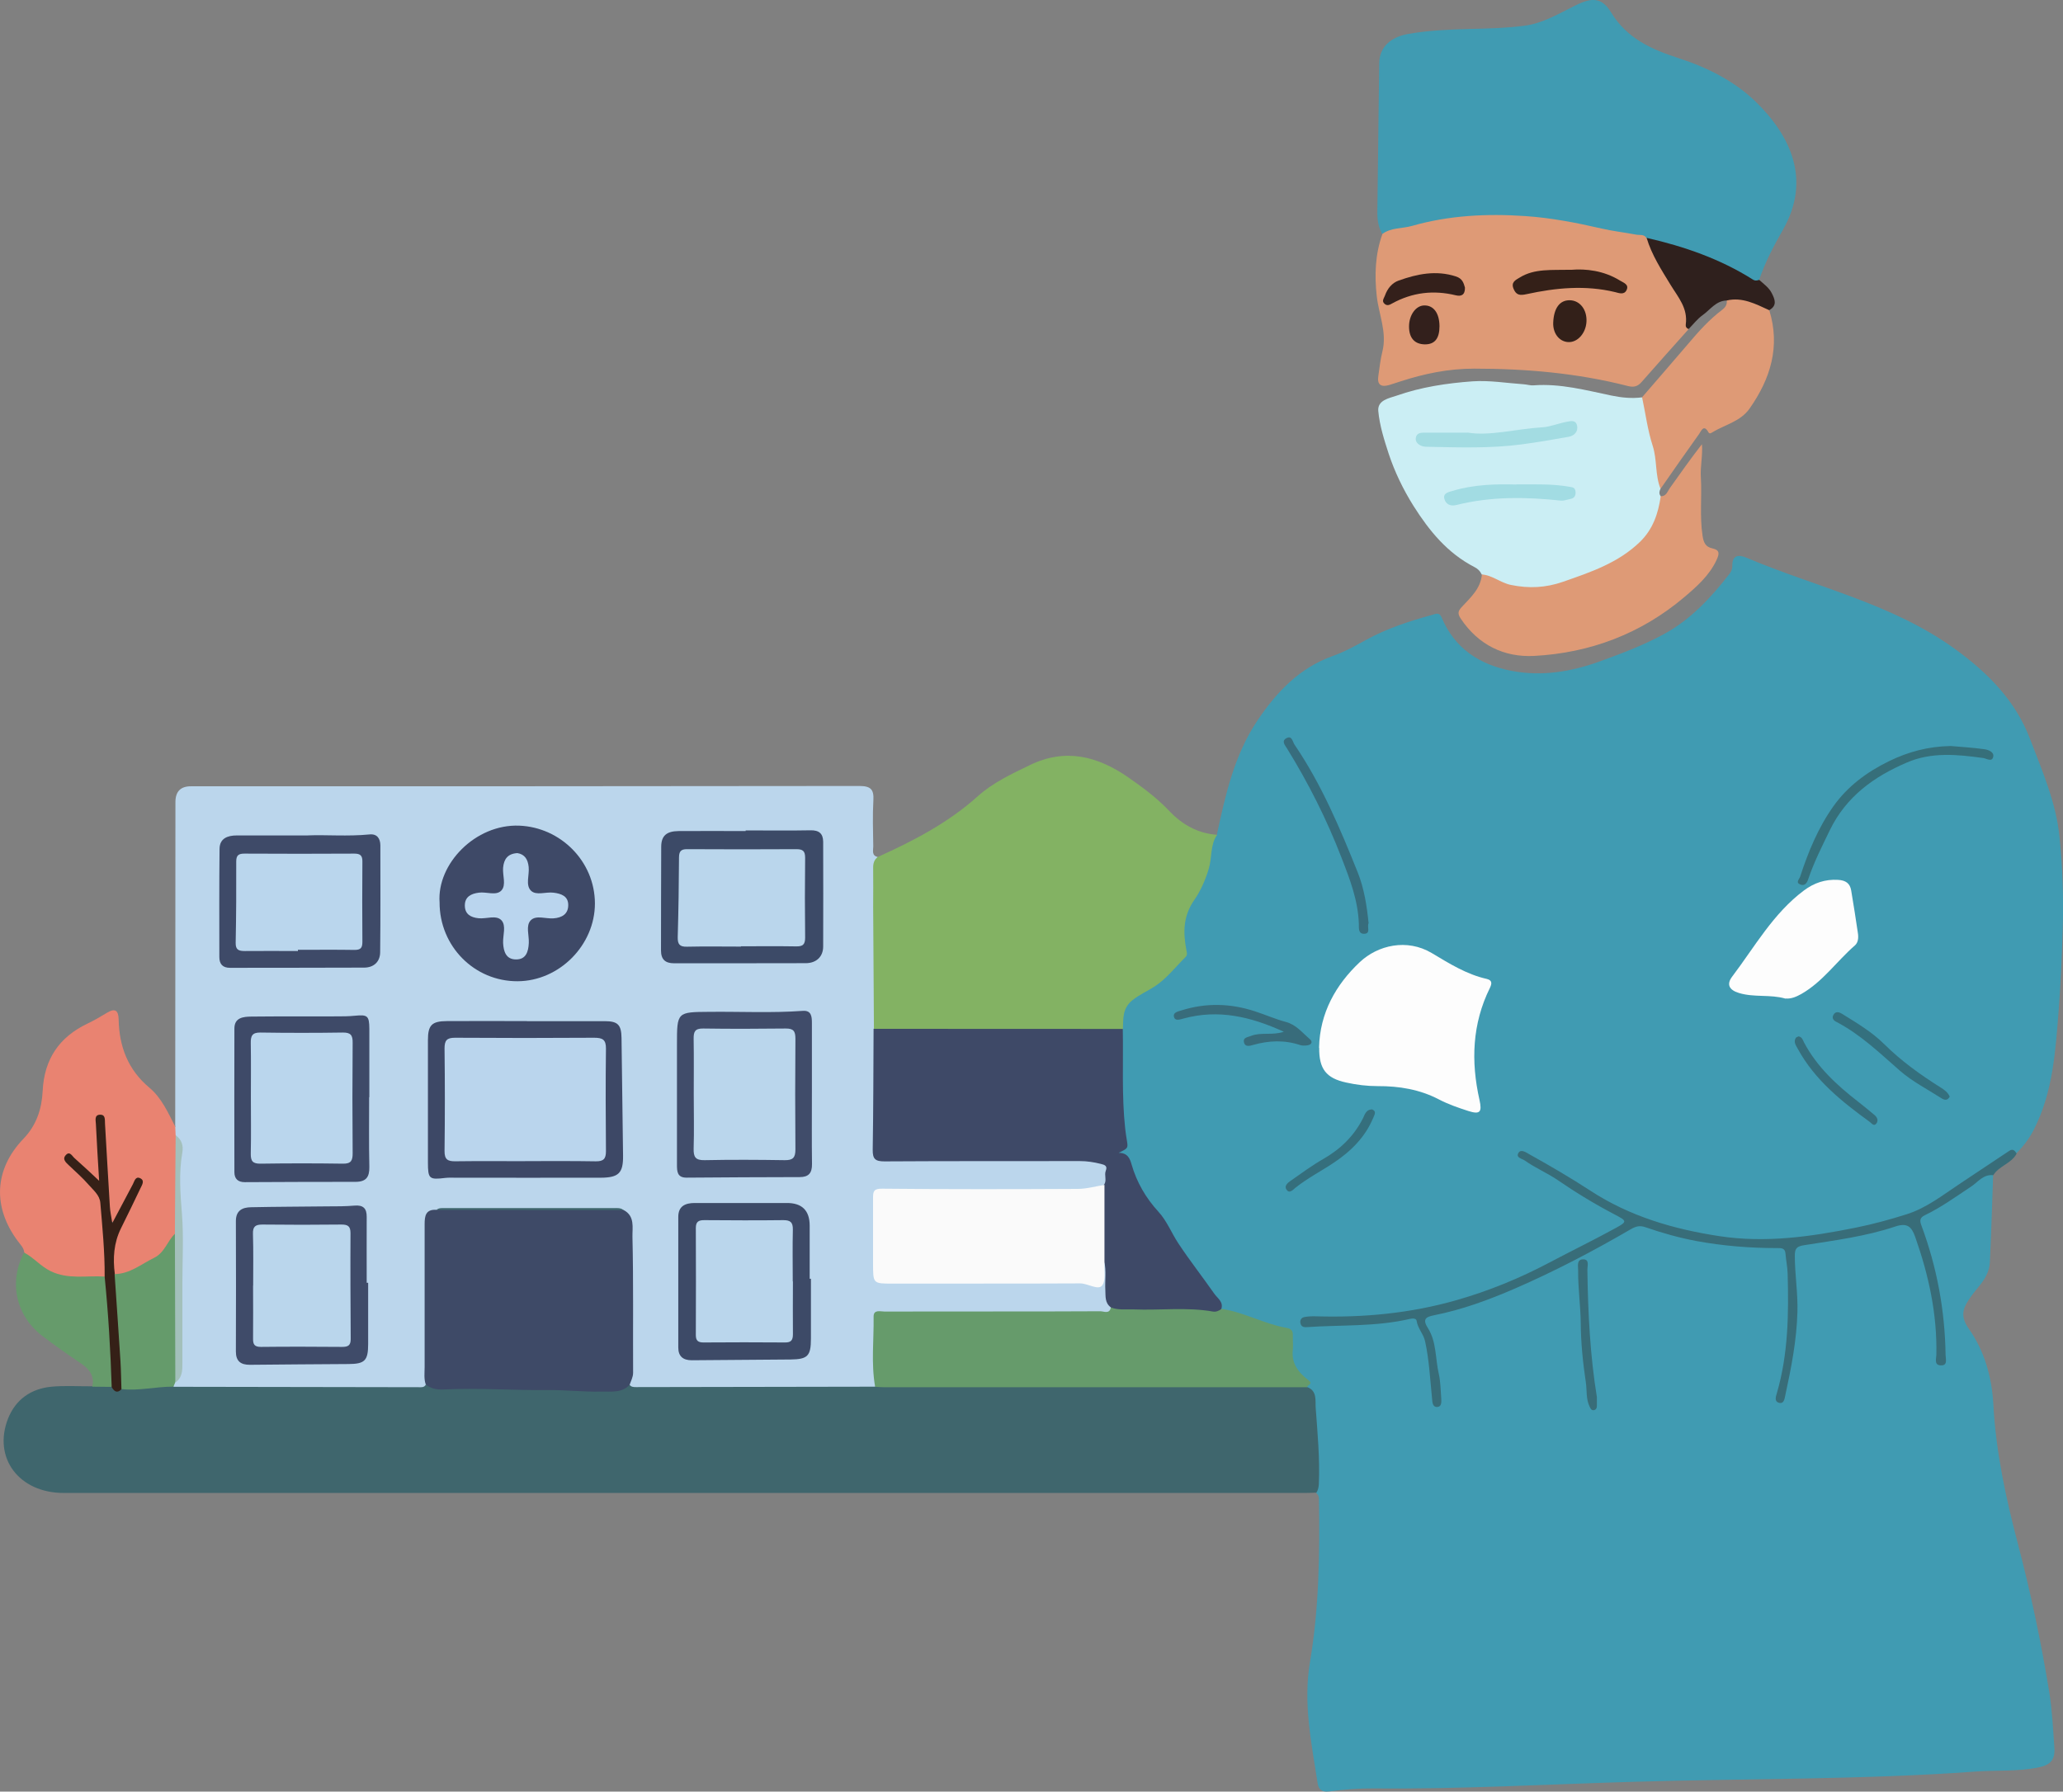 <?xml version="1.0" encoding="UTF-8"?>
<svg id="Layer_2" data-name="Layer 2" xmlns="http://www.w3.org/2000/svg" viewBox="0 0 594.71 516.58">
  <rect x="0" y="0" width="594.71" height="516.58" fill="#808080" stroke="none"/>
  <defs>
    <style>
      .cls-1 {
        fill: #de9a76;
      }

      .cls-1, .cls-2, .cls-3, .cls-4, .cls-5, .cls-6, .cls-7, .cls-8, .cls-9, .cls-10, .cls-11, .cls-12, .cls-13, .cls-14, .cls-15, .cls-16, .cls-17, .cls-18, .cls-19, .cls-20, .cls-21, .cls-22, .cls-23, .cls-24, .cls-25, .cls-26, .cls-27, .cls-28, .cls-29, .cls-30, .cls-31, .cls-32, .cls-33, .cls-34, .cls-35, .cls-36, .cls-37, .cls-38, .cls-39 {
        stroke-width: 0px;
      }

      .cls-2 {
        fill: #404c6a;
      }

      .cls-3 {
        fill: #fdfdfd;
      }

      .cls-4 {
        fill: #3e4967;
      }

      .cls-5 {
        fill: #366e7c;
      }

      .cls-6 {
        fill: #3e4a67;
      }

      .cls-7 {
        fill: #3d4866;
      }

      .cls-8 {
        fill: #332019;
      }

      .cls-9 {
        fill: #fafafa;
      }

      .cls-10 {
        fill: #342018;
      }

      .cls-11 {
        fill: #409bb2;
      }

      .cls-12 {
        fill: #83b263;
      }

      .cls-13 {
        fill: #356f7d;
      }

      .cls-14 {
        fill: #e98371;
      }

      .cls-15 {
        fill: #3d4a67;
      }

      .cls-16 {
        fill: #bad6ec;
      }

      .cls-17 {
        fill: #386d79;
      }

      .cls-18 {
        fill: #bad5ed;
      }

      .cls-19 {
        fill: #3e4a68;
      }

      .cls-20 {
        fill: #376d7d;
      }

      .cls-21 {
        fill: #34201b;
      }

      .cls-22 {
        fill: #a3dce2;
      }

      .cls-23 {
        fill: #3f4b69;
      }

      .cls-24 {
        fill: #2f201d;
      }

      .cls-25 {
        fill: #669b6b;
      }

      .cls-26 {
        fill: #a3c0bb;
      }

      .cls-27 {
        fill: #34707e;
      }

      .cls-28 {
        fill: #bad5ee;
      }

      .cls-29 {
        fill: #bbd6ec;
      }

      .cls-30 {
        fill: #cbeef4;
      }

      .cls-31 {
        fill: #386c7b;
      }

      .cls-32 {
        fill: #33201c;
      }

      .cls-33 {
        fill: #bad6ed;
      }

      .cls-34 {
        fill: #a2dce3;
      }

      .cls-35 {
        fill: #659b6b;
      }

      .cls-36 {
        fill: #3c4a67;
      }

      .cls-37 {
        fill: #352017;
      }

      .cls-38 {
        fill: #3f666d;
      }

      .cls-39 {
        fill: #366f7a;
      }
    </style>
  </defs>
  <g id="illustrazioni">
    <g>
      <path class="cls-11" d="M350.79,240.68c2.47-11.5,5-22.97,11.72-32.97,5.53-8.22,12.09-15.15,21.75-18.59,3.28-1.16,6.41-2.87,9.44-4.56,6.09-3.37,12.62-5.47,19.28-7.31.87-.25,1.94-.78,2.56.69,3.78,9.03,10.94,13.72,20.28,15.5,8.72,1.66,17.15.22,25.31-2.72,6.37-2.31,12.78-4.72,18.69-7.97,7.59-4.16,13.5-10.5,18.78-17.34.47-.59.81-1.47.78-2.19-.09-3.53,2.19-3.22,4.19-2.37,20.12,8.53,41.93,13.15,60.06,26.31,9.41,6.84,17.37,14.81,21.59,25.93,3.5,9.16,7.47,18.25,8.47,28.09.91,8.87,1.22,17.81.94,26.75-.25,7.78-.56,15.59-1.16,23.34-.94,11.78-1.62,23.65-7.22,34.53-1.31,2.56-3,4.75-5,6.75-3.47.94-6.16,3.22-9.09,5.09-4.56,2.94-9.09,5.97-13.62,8.97-7.37,4.87-15.78,6.69-24.22,8.37-9.87,2-19.78,3.66-29.97,3.12-17.94-.91-34.53-5.91-49.46-15.87-4.72-3.16-9.69-5.84-14.75-8.34,8.28,4.62,15.87,10.41,24.31,14.75.59.31,1.22.59,1.81.97,3,1.78,3.12,3.28.12,5.22-4.19,2.69-8.72,4.81-13.19,7-6.28,3.09-12.47,6.47-19,9.09-8.41,3.37-17.03,6.03-25.97,7.62-9.28,1.66-18.62,2.28-28.06,2-1.09-.03-2.28-.19-4.06,1,6.72-.41,12.65.25,18.59-.5,3.59-.44,7.19-.94,10.78-1.44,2.03-.28,3.22.37,4.28,2.34,3.16,5.94,2.87,12.5,3.81,18.81.12.78.06,1.59.34,2.34.03.09.16.12.62.41-.69-6.75-1.12-13.28-3.5-19.44-1.56-4-1.37-4.84,2.94-5.94,14.47-3.66,28.03-9.47,41.06-16.75,5.03-2.81,10.37-5.06,15.28-8.09,1.34-.84,2.75-.81,4.25-.31,12,4.12,24.37,5.94,37.03,5.94,2.66,0,3.84,1.19,4.12,3.81,1.34,12.59.78,25.09-2.06,37.43-.12.59-.56,1.19-.09,2.28,2.66-11.31,4.5-22.28,3.22-33.53-.28-2.37-.31-4.75-.28-7.12.03-2.16,1.06-3.28,3.22-3.62,5.34-.91,10.72-1.72,16.06-2.84,3.31-.72,6.62-1.44,9.91-2.37,4.47-1.25,5.59-.72,7.25,3.53,3.97,10.34,6.16,21.03,6.22,32.15,0,.97-.25,1.97.53,3.16.84-4.78,0-9.25-.69-13.65-1.31-8.16-2.66-16.31-5.66-24.06-.78-2-.31-3.47,1.59-4.56,5.28-3.09,10.44-6.34,15.37-10,1.25-.91,2.62-1.97,4.28-.66-.31,8.37-.53,16.72-.94,25.09-.12,2.66-1.47,4.94-3.19,7-1.03,1.22-2,2.47-2.87,3.78-1.91,2.81-2.37,5.06.06,8.5,4.44,6.31,6.56,13.81,7,21.62.72,13.69,3.59,27,7.06,40.21,3.69,14.06,6.69,28.28,9.03,42.65.87,5.31,1.12,10.75,1.5,16.15.25,3.59-1.12,5.03-4.62,5.75-6.03,1.22-12.15.75-18.25,1.19-32.75,2.37-65.56,1.97-98.36,2.94-25,.72-49.96,2.16-74.96,1.91-4.28-.03-8.59.31-12.84.87-2.19.28-3.06-.62-3.34-2.31-1.78-11.65-4.25-23.06-2.19-35.15,2.59-15.37,2.81-31.06,2.56-46.68,0-.69-.09-1.34-.72-1.81-.62-1.16-.41-2.44-.34-3.62.31-6.75-.44-13.44-.81-20.15-.12-2.12-.59-4.22-1.66-6.12-.34-.72-.5-1.47-1.06-2.09-2.87-3.25-4.56-6.91-3.91-11.37.28-2.03-.69-3.19-2.69-3.56-5.22-.94-9.81-3.91-15.09-4.69-.81-.12-1.5-.47-2.03-1.09-2-3.84-4.78-7.12-7.31-10.56-2.81-3.81-5.62-7.59-7.72-11.9-.97-2.03-2.34-3.87-3.91-5.5-3.25-3.41-5.37-7.5-7.12-11.81-.69-1.69-1.09-3.44-2.72-4.56-.44-.28-1.16-.81-.62-1.31,2.66-2.69,1.09-5.91.81-8.69-.87-8.91-.28-17.81-.53-26.72-.87-6.06,2.25-9.5,8.5-12.59,3.84-1.91,6.25-5.44,9.16-8.41.69-.72.31-1.72.22-2.59-.5-5.12-.12-9.81,3-14.47,2.81-4.19,4.81-9.16,4.97-14.5.06-1.66.84-2.66,2.16-3.41v-.16Z"/>
      <path class="cls-29" d="M50.51,324.7c0-31.15.03-62.31.06-93.43,0-3.04,1.48-4.56,4.44-4.56,64.21,0,128.45,0,192.67-.09,3.37,0,4.28,1,4.09,4.19-.25,4.41-.09,8.84-.03,13.25,0,1.12-.53,2.62,1.28,3.03-.53,16.5,0,33-.31,49.49.16,10.5.03,21,.06,31.5,0,5.5,0,5.53,5.41,5.53h51.18c2.03,0,4.06,0,6.06.47,4.34,1.06,5.37,3.22,3.53,7.47-3.41,2.19-7.28,2.34-11.12,2.34h-50.24c-4.69,0-4.75.06-4.78,4.72,0,5.78.03,11.53,0,17.31,0,2.44.78,3.25,3.41,3.19,18.22-.34,36.43-.12,54.65-.16,1.91,0,4,1.16,5.66.09,1.59-1.03.37-3.53,1.62-4.97,2.22,0,1.81,1.81,1.87,3.03.16,3.37-.09,6.75.81,10.06-.56,2.25-2.5,2-4.09,2.03-5.66.12-11.31.03-16.94.06h-40c-7.37,0-6.87-.31-6.91,6.75v10.84c0,1.12.22,2.28-.5,3.28-1.37,1-3,.87-4.56.87h-61.27c-1.75,0-3.66.28-5.03-1.34-.78-1.87-.09-3.78-.09-5.69,0-11.84.06-23.68-.06-35.53-.03-2.97.25-6.19-2.41-8.47-1.09-.75-2.34-.75-3.59-.75h-45.49c-1.25,0-2.5.09-3.66.59-2.72.69-2.47,2.91-2.47,4.94-.03,13.12,0,26.28,0,39.4,0,1.81.19,3.62-.59,5.34-1.06,1.53-2.72,1.5-4.28,1.5-21.69.06-43.4.03-65.09,0-1.12,0-2.25-.03-3.31-.56-1.06-.62-.62-1.47-.31-2.31,1.19-1.75,1.56-3.69,1.53-5.78-.03-13.56.06-27.15-.06-40.71-.03-4.06-.78-8.09-.59-12.15.09-2.16-.03-4.28.53-6.41.53-1.97-.16-3.78-1.28-5.41-.34-1.06-.47-2.09.34-3l-.12.03Z"/>
      <path class="cls-38" d="M50.01,399.85c23.56.03,47.09.09,70.65.12.75,0,1.62.16,2.09-.75,9.44.87,18.94.47,28.37.62,10.09.16,20.31,1.56,30.37-.59.44.66,1.12.69,1.81.69,22.97-.03,45.96-.09,68.93-.12,1.31-1.22,2.94-1.03,4.5-1.03h115.24c1.66,0,3.44-.22,4.78,1.12,3.06,1.03,2.37,4.06,2.53,6,.53,7.28,1.22,14.59.91,21.9-.03.94-.22,1.78-.69,2.56-1.03.03-2.03.09-3.06.09H18.33c-12.84,0-20.47-10.12-16-21.47,2.19-5.5,6.62-8.59,12.47-9.16,3.94-.37,7.91-.09,11.87-.12,1.59-.84,3.25-1.03,4.97-.59,1.34.56,2.66,1.06,4.16.56,3.34-.28,6.72-.31,10.06-.78,1.41-.19,2.94-.28,4.16.84v.09Z"/>
      <path class="cls-11" d="M398.47,67.48c-1.16-2.03-1.44-4.22-1.41-6.5.19-14.25.34-28.5.53-42.75.06-4.56,3.16-7.56,8.5-8.47,5.81-1,11.65-1.25,17.56-1.41,5.31-.12,10.62-.25,15.87-.94,5.31-.69,9.94-3.53,14.69-5.87,4.72-2.34,7.56-2.31,10.22,2.03,4.62,7.59,11.72,10.69,19.62,13.25,8.12,2.62,15.94,6.59,21.97,12.4,10.28,9.97,16.15,22.72,7.94,37.06-2.62,4.59-5.12,9.31-6.81,14.34-.87,1.44-1.84.81-2.84.16-7.09-4.53-14.97-7.22-22.97-9.59-2.47-.75-4.91-1.66-7.41-2.31-7.09-1.31-14.15-2.72-21.25-3.97-11.69-2.06-23.47-2.66-35.34-.84-5.59.84-10.94,2.75-16.53,3.44-.78.09-1.53.44-2.28-.09l-.06.06Z"/>
      <path class="cls-12" d="M251.93,296.64c-.06-11.72-.16-23.47-.22-35.18,0-3.72.06-7.44,0-11.16-.03-1.34.28-2.41,1.34-3.22,10.31-4.66,20.25-9.81,28.78-17.47,4.37-3.94,9.78-6.47,15.09-9.03,10.19-4.94,19.47-2.59,28.34,3.56,4.19,2.91,8.25,5.94,11.75,9.62,3.81,4.03,8.28,6.53,13.84,6.94-2.03,2.94-1.41,6.59-2.41,9.84-.97,3.22-2.37,6.37-4.09,8.84-3.34,4.75-3.31,9.5-2.34,14.59.16.87.34,1.37-.28,2-2.87,2.84-5.44,6.19-8.75,8.37-2.12,1.41-4.53,2.41-6.62,4.12-2.84,2.34-2.53,5.25-2.66,8.25-1.31,1.19-2.94,1.03-4.5,1.03h-62.77c-1.56,0-3.22.19-4.47-1.09l-.03-.03Z"/>
      <path class="cls-30" d="M478.68,140.91c-.34.72-.5,1.41.03,2.12.81.97.84,2.06.5,3.22-1.97,6.78-5.84,12.09-12.12,15.53-6.69,3.66-13.69,6.56-21.09,8.09-6.75,1.41-13.22,0-18.87-4.25-.44-.97-1.16-1.66-2.09-2.12-7.75-4-12.97-10.37-17.56-17.62-3-4.78-5.44-9.87-7.16-15.06-1.28-3.94-2.62-8.12-3-12.34-.25-3.09,3.09-3.66,5.19-4.37,7.09-2.5,14.53-3.62,21.97-4.16,4.84-.34,9.78.5,14.69.84,1,.06,2.03.41,3,.31,7.66-.56,14.97,1.41,22.31,2.94,3,.62,5.87.91,8.87.53.56.41.97,1,1.12,1.66,2.06,8.12,4.59,16.19,4.19,24.72l.03-.03Z"/>
      <path class="cls-1" d="M398.47,67.48c2.53-1.91,5.72-1.53,8.56-2.34,10.66-3.06,21.65-3.59,32.65-2.84,7.41.5,14.72,1.91,22,3.59,3.22.75,6.59,1.12,9.91,1.75,1.06.22,2.31-.19,3.06.97,2.28,3.44,5.03,6.59,6.09,10.75.31,1.22,1.16,2.19,2,3.06,3.44,3.5,4.97,7.59,4.03,12.5-4.5,5.06-9.03,10.06-13.47,15.15-1.16,1.34-2.25,1.69-4.06,1.22-14.53-3.72-29.34-5-44.31-5-7.34,0-14.34,1.44-21.25,3.69-1.06.34-2.16.72-3.22,1.03-2.31.69-3.53-.06-3.12-2.62.34-2.34.59-4.72,1.16-7,1.41-5.56-1.03-10.69-1.62-16.03-.66-6-.47-12.03,1.62-17.84l-.03-.03Z"/>
      <path class="cls-14" d="M50.51,324.7c.03.87.06,1.75.12,2.62.94,2.25.84,4.53.72,6.97-.25,5.19-.37,10.37.16,15.56.16,1.66.19,3.37-.19,5.06-2.34,7.41-8.5,10.37-15.06,12.84-1.25.47-2.62,1.03-3.72-.37-1.03-3.69-.84-7.34.47-10.97,1.37-3.84,3.25-7.47,5.25-11,.56-1,1.16-2.09,1.16-3.84-1.81,3.37-3.47,6.31-5.16,9.22-.44.75-.87,1.78-1.97,1.5-.81-.22-1.06-1.12-1.28-1.87-.5-1.53-.34-3.12-.41-4.72-.41-7.31-.72-14.62-1.75-21.94-.62,1.62-.5,3.31-.19,4.97.66,3.34.16,6.78.66,10.16.09.66.06,1.47-.59,1.84-.81.47-1.5-.12-2.12-.59-2.09-1.69-3.75-3.87-6.09-5.31,1.66,1.97,3.56,3.66,5.25,5.53,2.56,2.84,4.34,6.03,4.44,9.97.12,4.62.59,9.25.84,13.84.09,1.44.22,2.97-.94,4.19-9.78,1.97-18.31.37-23.12-7.16-.06-1.34-1.03-2.25-1.75-3.22-7.44-9.84-6.97-20.84,1.53-29.65,3.75-3.91,5.28-8.62,5.53-13.81.44-9.12,4.75-15.5,12.94-19.4,1.94-.91,3.78-2.03,5.62-3.12,2.34-1.41,3.28-.66,3.34,1.94.16,7.78,2.66,14.47,8.84,19.65,3.53,2.94,5.37,7.16,7.44,11.16l.03-.03Z"/>
      <path class="cls-1" d="M427.12,165.63c3.09.19,5.41,2.41,8.47,3.03,5.19,1.06,10.03.81,14.97-.91,7.97-2.78,15.94-5.44,22.22-11.53,3.75-3.66,5.25-8.19,5.97-13.15,1.62.06,1.94-1.41,2.62-2.34,3.03-4.22,5.97-8.47,9.25-12.65.28,3.22-.5,6.34-.31,9.5.34,5.62-.37,11.28.5,16.94.31,1.94.84,3.16,2.81,3.59,2.25.5,2.03,1.59,1.19,3.41-2.09,4.47-5.75,7.66-9.28,10.66-12.44,10.53-27.15,16.09-43.31,16.94-8.62.44-16.06-3.16-21.12-10.75-.97-1.47-.81-2.19.34-3.41,2.5-2.69,5.37-5.22,5.75-9.28l-.06-.03Z"/>
      <path class="cls-1" d="M478.68,140.91c-1.59-3.97-.94-8.31-2.25-12.37-1.47-4.53-2.06-9.31-3.06-14,4.47-5.19,9-10.37,13.44-15.59,2.91-3.44,5.94-6.81,9.53-9.53,1.03-.78,1.56-1.53,1.44-2.78,4.25-1.97,8.41-1,12.25,2.78,3.25,10.5.37,19.78-5.69,28.4-2.62,3.72-7.09,4.62-10.69,6.81-.31.19-.81.59-1.16,0-1.37-2.47-2.12-.28-2.69.5-3.75,5.22-7.41,10.5-11.09,15.78h-.03Z"/>
      <path class="cls-17" d="M574.55,338.83c-2.87-.28-4.41,2.06-6.44,3.37-4.31,2.84-8.5,5.91-13.19,8.16-1.5.72-1.56,1.56-1.03,2.97,4.47,12.03,6.78,24.47,6.97,37.31,0,1.16.75,3.19-1.5,3.03-1.84-.12-1.19-1.94-1.16-3.03.25-11.78-2.22-23.03-6.12-34.06-1.06-3-2.37-4.06-5.72-2.94-8.56,2.87-17.53,4-26.43,5.41-2.09.34-2.53,1.06-2.53,3,0,5.44.91,10.78.75,16.25-.22,8.16-1.78,16.09-3.5,24.03-.22,1-.37,2.62-1.97,2.09-1.19-.41-.75-1.75-.47-2.69,3.31-11.31,3.44-22.93,3.12-34.56-.06-1.91-.47-3.81-.62-5.72-.12-1.69-1.31-1.59-2.44-1.59-7.81,0-15.53-.62-23.22-2.03-5-.94-9.87-2.31-14.65-3.97-1.78-.62-2.87-.25-4.34.59-10.78,6.28-21.87,12.09-33.31,17.06-7.5,3.25-15.25,6.12-23.37,7.72-2.37.47-3.41,1.12-1.72,3.75,2.47,3.91,2.09,8.69,3.09,13.06.53,2.28.53,4.69.72,7.06.06,1,.16,2.44-1.03,2.56-1.5.16-1.53-1.37-1.62-2.47-.56-5.47-.81-11-2-16.44-.47-2.16-2.12-3.69-2.44-5.91-.12-.84-1.34-.72-2.09-.53-9.75,2.25-19.72,1.66-29.62,2.34-.97.06-1.56-.19-1.78-1.09-.22-.91.25-1.66,1.12-1.81,1.09-.22,2.25-.25,3.37-.22,13.72.41,27.25-.87,40.5-4.66,9.31-2.66,18.22-6.31,26.78-10.84,6.37-3.37,12.87-6.53,19.19-10,3.28-1.81,3.16-2-.28-3.81-5.69-2.97-11.16-6.28-16.44-9.91-3.03-2.09-6.53-3.53-9.56-5.69-.78-.56-2.72-.81-1.81-2.25.69-1.09,2.09-.16,3.06.41,6,3.34,11.9,6.78,17.65,10.53,11.34,7.41,24.03,11.12,37.28,13.12,13.25,2,26.25.16,39.25-2.47,4.97-1,9.87-2.34,14.69-3.87,5.62-1.78,10.31-5.47,15.19-8.72,4.75-3.19,9.56-6.34,14.31-9.53,1.12-.75,1.62-.06,2.16.75-1.47,2.91-5.09,3.53-6.75,6.28l-.03-.06Z"/>
      <path class="cls-25" d="M6.98,361.17c2.75,1.44,4.72,3.91,7.56,5.31,5.06,2.5,10.37,1.25,15.59,1.59,1.22,1.06,1.5,2.53,1.56,4,.41,7.78.91,15.56,1.47,23.34.12,1.53.25,3.22-1.03,4.47-1.84,0-3.69-.06-5.53-.06.72-3.06-.84-5.09-3.19-6.66-3.81-2.56-7.59-5.19-11.25-8-7.31-5.59-9.87-15.19-5.22-24.03l.03.03Z"/>
      <path class="cls-24" d="M509.99,89.42c-3.91-1.78-7.72-3.84-12.25-2.78-3.09.09-4.72,2.66-6.91,4.22-1.53,1.09-2.72,2.66-4.03,4-.66-.19-.91-.72-.84-1.28.66-4.72-2.16-7.81-4.41-11.5-2.59-4.25-5.41-8.59-6.87-13.5,10.81,2.47,21.19,6.06,30.59,12,.72.47,1.22.31,1.87.12,1.31,1.19,2.81,2.22,3.62,3.84.91,1.78,1.62,3.56-.72,4.87h-.06Z"/>
      <path class="cls-4" d="M251.93,296.64c23.9,0,47.84,0,71.74.03.19,9.56-.34,19.15.69,28.72.12,1.22.34,2.44.53,3.66.31,2,.25,2.09-2.44,3.34,2.66,0,3.28,1.69,3.75,3.34,1.5,5.19,4.12,9.69,7.75,13.65,2.47,2.69,3.75,6.12,5.72,9.09,3.28,4.97,6.97,9.66,10.37,14.53.91,1.31,2.66,2.31,2.06,4.34-.59,1.66-2,1.69-3.37,1.53-7.78-.78-15.56-.19-23.31-.37-1.91-.06-3.87.12-5.28-1.62-1.66-1.28-1.41-3.12-1.5-4.87-.16-2.75.34-5.53-.31-8.28-1-.78-1.12-1.91-1.12-3.03-.12-5.37-.09-10.75,0-16.12,0-1.12.19-2.25,1.12-3.06.78-1.25-.06-2.69.44-3.97.53-1.37-.25-1.69-1.44-1.97-2-.5-3.97-.81-6.03-.81-18.78.03-37.56-.03-56.31.09-2.69,0-3.44-.69-3.41-3.34.19-11.62.19-23.28.25-34.93l.09.06Z"/>
      <path class="cls-25" d="M320.2,376.95c2.16.87,4.44.5,6.66.59,7.59.31,15.25-.72,22.81.62.94.16,1.75-.25,2.5-.78,6.47.97,12.25,4.34,18.65,5.47,1.47.25,1.91.87,1.87,2.22-.03,1.34.12,2.72,0,4.06-.47,3.97,1.62,6.62,4.5,8.81,1.5,1.16-.37,1.34-.37,2.03h-122.17c-.78,0-1.59-.09-2.37-.12-1.19-6.75-.34-13.53-.44-20.28,0-2.09,2-1.41,3.22-1.41,10.53-.06,21.06,0,31.59-.03,10.19,0,20.37,0,30.56-.06,1.03,0,2.62.91,3.03-1.09l-.03-.03Z"/>
      <path class="cls-3" d="M380.25,302.08c.22-10,4.81-18.15,11.75-24.68,5.16-4.87,13.56-6.87,20.72-2.62,5.03,3,10.03,6.16,15.87,7.47,1.75.41,1.41,1.53.91,2.59-5.12,10.37-5.5,21.22-3,32.31.78,3.5.16,4.25-3.19,3.19-2.91-.94-5.81-1.94-8.5-3.34-5.56-2.91-11.53-3.87-17.65-3.84-3.06,0-6.09-.37-9.06-1.03-5.84-1.25-7.87-3.97-7.81-10l-.03-.03Z"/>
      <path class="cls-3" d="M514.71,287.93c-4.37-1.28-9-.28-13.4-1.62-2.91-.87-3.62-2.53-2-4.69,6.53-8.62,11.84-18.25,20.75-24.9,2.91-2.16,6.09-3.25,9.81-3.03,2.19.12,3.44,1,3.78,3.06.69,4.12,1.34,8.22,1.94,12.34.19,1.25.09,2.66-.87,3.5-5.25,4.56-9.25,10.47-15.44,14-1.41.78-2.84,1.44-4.53,1.31l-.03.03Z"/>
      <path class="cls-39" d="M562.27,215.09c3.16.28,6.53.47,9.84.94,1.12.16,2.84.81,2.47,2.22-.37,1.53-1.84.47-2.87.31-7.41-1.03-14.87-1.78-21.97,1.28-9.5,4.06-17.53,9.81-22.25,19.53-2.25,4.66-4.59,9.25-6.25,14.19-.34,1-.97,1.97-2.25,1.47-1.44-.56-.31-1.53-.06-2.25,2.34-7.19,5.22-14.15,9.59-20.31,4.09-5.75,9.62-9.87,16.03-13,5.56-2.72,11.34-4.25,17.72-4.37Z"/>
      <path class="cls-20" d="M394.5,266.24c-.44,1.06.72,2.97-1.28,3-1.72,0-1.47-1.66-1.5-2.87-.22-6.78-2.62-12.97-5.03-19.15-4.22-10.94-9.47-21.37-15.65-31.37-.53-.87-1.69-2.12-.31-2.94,1.75-1.06,1.87,1,2.5,1.87,7.75,11.4,13.06,24.03,18.15,36.71,1.87,4.66,2.66,9.75,3.16,14.78l-.03-.03Z"/>
      <path class="cls-31" d="M370.04,297.46c-9.56-4.37-18.84-6.5-28.78-3.81-.97.25-2.34.78-2.75-.22-.62-1.5,1.12-1.81,2.03-2.09,7.09-2.25,14.19-2.06,21.22.25,3,.97,5.87,2.25,8.91,3.06,2.97.78,4.72,3.09,6.87,4.91.97.81.59,1.66-.66,1.84-.66.09-1.41.12-2.03-.06-4.53-1.53-9.06-1.34-13.59-.06-.91.25-2.25.69-2.62-.62-.44-1.56,1-1.56,2.06-2,2.87-1.12,6-.06,9.34-1.16v-.03Z"/>
      <path class="cls-17" d="M460.34,402.85v2.56c0,.59-.28,1.12-.97,1.19-.66.03-.87-.5-1.12-1.03-1.09-2.22-.75-4.66-1.09-6.97-.84-5.66-1.44-11.4-1.47-17.12-.06-5.09-.81-10.12-.75-15.19,0-1.28-.5-3.19,1.47-3.19,1.84,0,1.19,1.84,1.19,2.94.16,12.5.81,25,2.75,36.84v-.03Z"/>
      <path class="cls-27" d="M562.05,316.2c-.69,1.31-1.66.94-2.53.37-3.97-2.56-8.28-4.75-11.81-7.84-5.87-5.12-11.44-10.53-18.44-14.15-.91-.47-1.16-1.19-.75-1.94.66-1.22,1.72-.81,2.62-.25,4.22,2.62,8.5,5.16,12.03,8.66,4.91,4.87,10.47,8.87,16.31,12.53,1.06.66,2.06,1.41,2.59,2.62h-.03Z"/>
      <path class="cls-5" d="M518.46,298.8c1.06.22,1.25,1.06,1.59,1.75,3.72,7.06,9.44,12.31,15.59,17.09,1.59,1.25,3.16,2.53,4.72,3.84.78.66,1.19,1.56.59,2.41-.72,1.03-1.41,0-1.94-.41-8.09-5.87-15.87-12.09-20.78-21.12-.53-.97-1.28-1.97-.53-3.12.16-.22.56-.31.75-.41v-.03Z"/>
      <path class="cls-13" d="M395.41,319.83c1.53.53.84,1.53.47,2.44-2.34,5.66-6.5,9.72-11.47,13.03-3.66,2.44-7.59,4.44-11.03,7.22-.75.62-1.69,1.72-2.53.47-.72-1.03.37-1.97,1.16-2.5,3.12-2.19,6.22-4.47,9.53-6.37,4.94-2.84,8.78-6.59,11.37-11.69.5-1,.84-2.47,2.5-2.56v-.03Z"/>
      <path class="cls-6" d="M181.5,399.29c-2.28,2.44-5.37,1.87-8.19,1.94-5.06.12-10.16-.47-15.19-.44-10.12.12-20.25-.66-30.37-.16-1.87.09-3.53-.28-5-1.41-.59-1.62-.34-3.34-.34-5.03v-41.21c0-2.44.31-4.34,3.41-4.16,2.78-.5,5.62-.19,8.41-.22,13.97-.03,27.93,0,41.87,0,1.22,0,2.47-.25,3.66.28,3.34,1.72,2.5,5.16,2.56,7.72.31,13.06.12,26.12.19,39.18,0,1.31-.62,2.34-1,3.5h0Z"/>
      <path class="cls-9" d="M318.39,341.61v22.22c-.16,2.34.5,5.41-.72,6.87-1.16,1.37-4.06-.66-6.31-.66-18,.09-35.96.03-53.96.06-5.72,0-5.72.06-5.72-5.78v-19c0-1.87.25-2.62,2.66-2.59,18.78.19,37.56.16,56.34.06,2.56,0,5.16-.75,7.72-1.16v-.03Z"/>
      <path class="cls-4" d="M126.72,260.21c-.81-11.12,10.34-22.65,22.97-22.15,11.87.47,21.78,10.25,21.81,22.43,0,12-10.25,22.37-22.28,22.43-12.47.06-22.53-10.09-22.5-22.75v.03Z"/>
      <path class="cls-7" d="M151.9,294.43h22.4c3.81,0,4.81,1.03,4.87,4.84.16,11.31.31,22.62.44,33.93.06,5.03-1.25,6.34-6.44,6.37-13.94.03-27.84,0-41.78,0-1.03,0-2.06-.06-3.06.06-4.59.56-4.97.28-4.97-4.44v-35.31c0-4.31,1.12-5.44,5.44-5.47,7.69-.06,15.4,0,23.09,0Z"/>
      <path class="cls-36" d="M214.96,239.43c6.22,0,12.44.09,18.65-.03,2.47-.06,3.66.91,3.69,3.28,0,10.06.06,20.15,0,30.22,0,2.94-1.97,4.78-4.97,4.81-12.69.06-25.34,0-38.03.03-2.53,0-3.75-1.12-3.75-3.69.03-9.97,0-19.94.06-29.87,0-3.19,1.53-4.53,5-4.56,6.44-.06,12.9,0,19.34,0v-.19Z"/>
      <path class="cls-19" d="M88.72,240.87c5.16-.22,11.5.34,17.81-.28,2.16-.22,3.09,1.16,3.12,3.12,0,10.28.06,20.59-.06,30.87-.03,2.72-1.84,4.41-4.62,4.41-12.87.06-25.78.03-38.65.06-2.12,0-3.09-1.06-3.09-3.12,0-10.41-.06-20.78.06-31.18.03-3,2.28-3.87,4.97-3.87h20.5-.03Z"/>
      <path class="cls-19" d="M106.41,316.36c0,6.69-.09,13.37.06,20.03.06,3-.91,4.37-4.03,4.37-10.62-.03-21.28.06-31.9.09-1.91,0-2.97-.94-2.97-2.87,0-13.81-.06-27.62,0-41.43,0-3.16,2.56-3.41,4.87-3.44,8.16-.09,16.31-.03,24.47-.06,1.81,0,3.62,0,5.44-.19,3.59-.34,4.09,0,4.12,3.78v19.69l-.06.03Z"/>
      <path class="cls-2" d="M234.05,315.27c0,6.78-.06,13.59.03,20.37.03,2.59-.97,3.75-3.56,3.75-10.87,0-21.75.09-32.62.16-2.66,0-2.75-1.75-2.75-3.69v-34.65c0-9.47,0-9.41,9.47-9.47,8.94-.09,17.87.37,26.81-.28,2.47-.19,2.62,1.66,2.62,3.44v20.37h0Z"/>
      <path class="cls-15" d="M233.77,368.67v17.31c0,5.03-.97,5.94-5.87,6-9.5.06-19,.16-28.5.22-2.47,0-3.87-1.12-3.87-3.66v-37.68c0-3.12,2.03-4,4.75-4h26.47c4.44-.04,6.66,2.15,6.66,6.56v15.28h.37v-.03Z"/>
      <path class="cls-23" d="M106.13,369.86v17.62c0,4.84-.97,5.78-5.66,5.81-9.5.06-18.97.12-28.47.22-2.59,0-4-1.03-4-3.81.03-12.56.06-25.09,0-37.65,0-3.06,1.91-3.94,4.37-3.97,7.34-.16,14.69-.16,22.03-.25,2.59,0,5.19,0,7.78-.22,2.5-.22,3.56.78,3.53,3.25-.03,6.34,0,12.65,0,19h.41,0Z"/>
      <path class="cls-35" d="M33.04,367.36c4.41-.06,7.66-2.87,11.37-4.69,3.09-1.5,3.78-4.81,6-6.91,1.22.97,1.12,2.37,1.12,3.72v34.15c0,1.69-.19,3.37-1,4.91-.19.44-.37.87-.53,1.28-5-.06-9.97,1.28-15,.69-2.16-3.47-1.28-7.47-1.66-11.19-.62-6.28-.91-12.62-1.22-18.94-.06-1.12-.19-2.28.91-3.09v.06Z"/>
      <path class="cls-26" d="M50.54,398.57c-.03-14.28-.09-28.53-.12-42.81.06-9.47.12-18.97.22-28.43,1.75,1.25,2.28,3,1.91,5.03-1.03,5.94-.56,11.84-.09,17.81.5,6.5.12,13.09.12,19.65v23.03c0,2.12.06,4.31-2,5.75l-.03-.03Z"/>
      <path class="cls-38" d="M179.75,348.92c-18,0-35.96-.03-53.96-.06.75-.66,1.69-.53,2.59-.53h48.46c1,0,2.06-.16,2.91.59Z"/>
      <path class="cls-37" d="M33.04,367.36c.56,8.37,1.16,16.75,1.69,25.12.16,2.69.19,5.37.28,8.09-1.28,1.28-2.09.59-2.81-.62-.34-10.62-.97-21.25-2.03-31.84.06-7.12-.66-14.22-1.25-21.31-.19-2.25-2.06-3.69-3.44-5.28-1.69-1.97-3.69-3.66-5.56-5.47-.91-.87-2.12-1.84-.87-3.09,1.09-1.12,1.78.41,2.44.97,2.34,2.06,4.62,4.22,7.09,6.53-.34-5.66-.69-11.03-.94-16.44-.06-1.03-.47-2.59,1.22-2.62,1.62-.03,1.34,1.5,1.41,2.56.47,8,.91,16.03,1.41,24.03.09,1.34.37,2.66.69,4.66,2.16-4.09,4.03-7.66,5.94-11.22.44-.84.72-2.31,2.03-1.75,1.5.66.62,1.94.16,2.91-1.84,3.87-3.72,7.72-5.62,11.56-2.09,4.22-2.37,8.62-1.78,13.19l-.03.03Z"/>
      <path class="cls-22" d="M423.12,124.73c6.34,1.06,13.87-1.06,21.5-1.53,2.19-.12,4.5-1.09,6.78-1.53,1.41-.28,2.91-.72,3.25,1.16.31,1.69-.91,2.84-2.47,3.12-4.53.81-9.06,1.59-13.62,2.19-8.84,1.16-17.72.87-26.56.69-.78,0-1.62,0-2.31-.31-.94-.41-1.78-1.16-1.53-2.37.25-1.25,1.31-1.41,2.37-1.41h12.59Z"/>
      <path class="cls-34" d="M437.15,139.66c5.66,0,10.41-.16,15.09.66.94.16,1.81.16,1.94,1.37.12,1.22-.31,1.97-1.53,2.19-.87.16-1.78.53-2.62.47-10.12-1.09-20.19-1.25-30.15,1.25-1.72.44-3.06-.16-3.5-1.75-.47-1.69,1.31-2,2.34-2.31,6.31-1.91,12.84-2,18.44-1.84v-.03Z"/>
      <path class="cls-10" d="M453,77.79c4.06-.34,9.31.19,14.03,3.12.94.59,2.66,1.09,1.87,2.72-.69,1.44-2.09.91-3.31.59-8.56-2.06-17.06-1.25-25.5.59-1.97.44-3,.28-3.75-1.5-.84-1.94.53-2.56,1.84-3.34,4.22-2.56,8.94-2.06,14.84-2.19h-.03Z"/>
      <path class="cls-21" d="M422.31,82.86c.06,2.25-1.12,2.66-2.66,2.28-6.41-1.56-12.5-.84-18.31,2.34-.72.41-1.41.78-2.16.16-.97-.81-.25-1.56.06-2.41.72-2.03,2.03-3.66,3.97-4.34,5.34-1.91,10.78-3.03,16.47-1.19,1.94.62,2.25,1.94,2.62,3.19v-.03Z"/>
      <path class="cls-8" d="M447.75,93.07c.16-4.22,1.87-6.56,4.81-6.5,2.91.06,4.97,2.75,4.78,6.19-.19,3.37-2.62,6.06-5.34,5.87-2.56-.19-4.34-2.53-4.25-5.56h0Z"/>
      <path class="cls-32" d="M414.97,94.04c0,3.56-1.37,5.28-4.25,5.25-2.94-.06-4.53-1.84-4.53-5.16s1.97-5.97,4.28-6.06c2.75-.12,4.47,2.16,4.5,5.97Z"/>
      <path class="cls-28" d="M149.09,245.96c2.22.34,3.09,1.87,3.31,4,.25,2.34-.97,5.22.66,6.84,1.5,1.5,4.34.28,6.56.59,2.16.28,4.19.97,4.19,3.56s-1.78,3.66-4.28,3.84c-2.22.16-5-1-6.53.56-1.5,1.56-.44,4.31-.56,6.56-.12,2.5-.81,4.75-3.69,4.72-2.84,0-3.59-2.22-3.72-4.75-.09-2.22.97-5-.5-6.56-1.5-1.56-4.31-.34-6.53-.56-2.28-.22-4-1.16-4-3.69s1.84-3.41,4.03-3.69c2.22-.31,5,.97,6.5-.62,1.47-1.59.31-4.34.5-6.56.22-2.47,1.31-4.03,4.03-4.22l.03-.03Z"/>
      <path class="cls-18" d="M151.37,334.8c-6.69,0-13.37-.06-20.03.03-2.22.03-3.22-.44-3.19-2.97.12-9.84.12-19.72,0-29.56,0-2.34.66-3.09,3.03-3.09,13.37.09,26.72.09,40.09,0,2.44,0,3.44.53,3.41,3.16-.12,9.84-.09,19.72,0,29.56,0,2.19-.69,2.94-2.94,2.91-6.78-.12-13.59-.06-20.37-.06h0v.03Z"/>
      <path class="cls-16" d="M213.62,272.93c-5.19,0-10.41-.09-15.59.03-2.12.06-2.69-.72-2.66-2.72.22-7.69.34-15.37.37-23.03,0-2.06.87-2.41,2.62-2.37,10.41.06,20.78.06,31.18,0,1.87,0,2.56.5,2.56,2.47-.09,7.69-.09,15.37,0,23.06,0,1.97-.69,2.53-2.56,2.5-5.31-.09-10.62-.03-15.94-.03v.16-.06Z"/>
      <path class="cls-33" d="M85.88,274.21c-5.09,0-10.19-.06-15.28,0-1.75,0-2.72-.31-2.66-2.41.16-7.81.19-15.62.16-23.43,0-1.87.78-2.25,2.44-2.25,10.53.06,21.06.06,31.59,0,1.78,0,2.37.59,2.34,2.34-.06,7.69-.06,15.4,0,23.09,0,1.78-.5,2.34-2.28,2.34-5.44-.09-10.87-.03-16.31-.03v.34Z"/>
      <path class="cls-33" d="M72.32,316.33c0-5.19.06-10.41-.03-15.59-.03-2.06.41-3.06,2.78-3.03,7.91.12,15.81.12,23.75,0,2.28-.03,2.87.78,2.84,2.94-.09,10.62-.09,21.25,0,31.87,0,2.09-.44,3.03-2.78,3-7.91-.12-15.81-.12-23.75,0-2.28.03-2.87-.72-2.84-2.91.12-5.44.03-10.84.03-16.28Z"/>
      <path class="cls-16" d="M199.99,315.52c0-5.31.06-10.66-.03-15.97-.03-2.09.37-3.03,2.75-3,7.91.12,15.84.09,23.78,0,2.31-.03,2.81.81,2.81,2.97-.09,10.62-.09,21.28,0,31.9,0,2.41-.75,3.12-3.09,3.09-7.69-.12-15.4-.16-23.09,0-2.69.06-3.22-.97-3.16-3.37.16-5.19.03-10.41.03-15.62Z"/>
      <path class="cls-16" d="M228.58,369.42c0,5.09-.06,10.19,0,15.28,0,1.75-.56,2.41-2.34,2.37-7.81-.06-15.62-.06-23.43,0-1.56,0-2.22-.5-2.22-2.12.03-10.31.06-20.59,0-30.9,0-1.87.84-2.25,2.47-2.25,7.59.06,15.19.09,22.75,0,2.06,0,2.78.62,2.75,2.72-.12,4.97-.03,9.97-.03,14.94h.03l.03-.03Z"/>
      <path class="cls-16" d="M72.98,370.7c0-4.97.09-9.97-.06-14.94-.06-2.12.69-2.69,2.75-2.69,7.59.09,15.19.09,22.75,0,1.84,0,2.62.47,2.62,2.47-.06,10.19,0,20.37.06,30.56,0,1.87-.81,2.25-2.47,2.25-7.81-.06-15.62-.09-23.43,0-1.87,0-2.28-.75-2.25-2.41.06-5.09,0-10.19,0-15.28l.03.03Z"/>
    </g>
  </g>
</svg>
